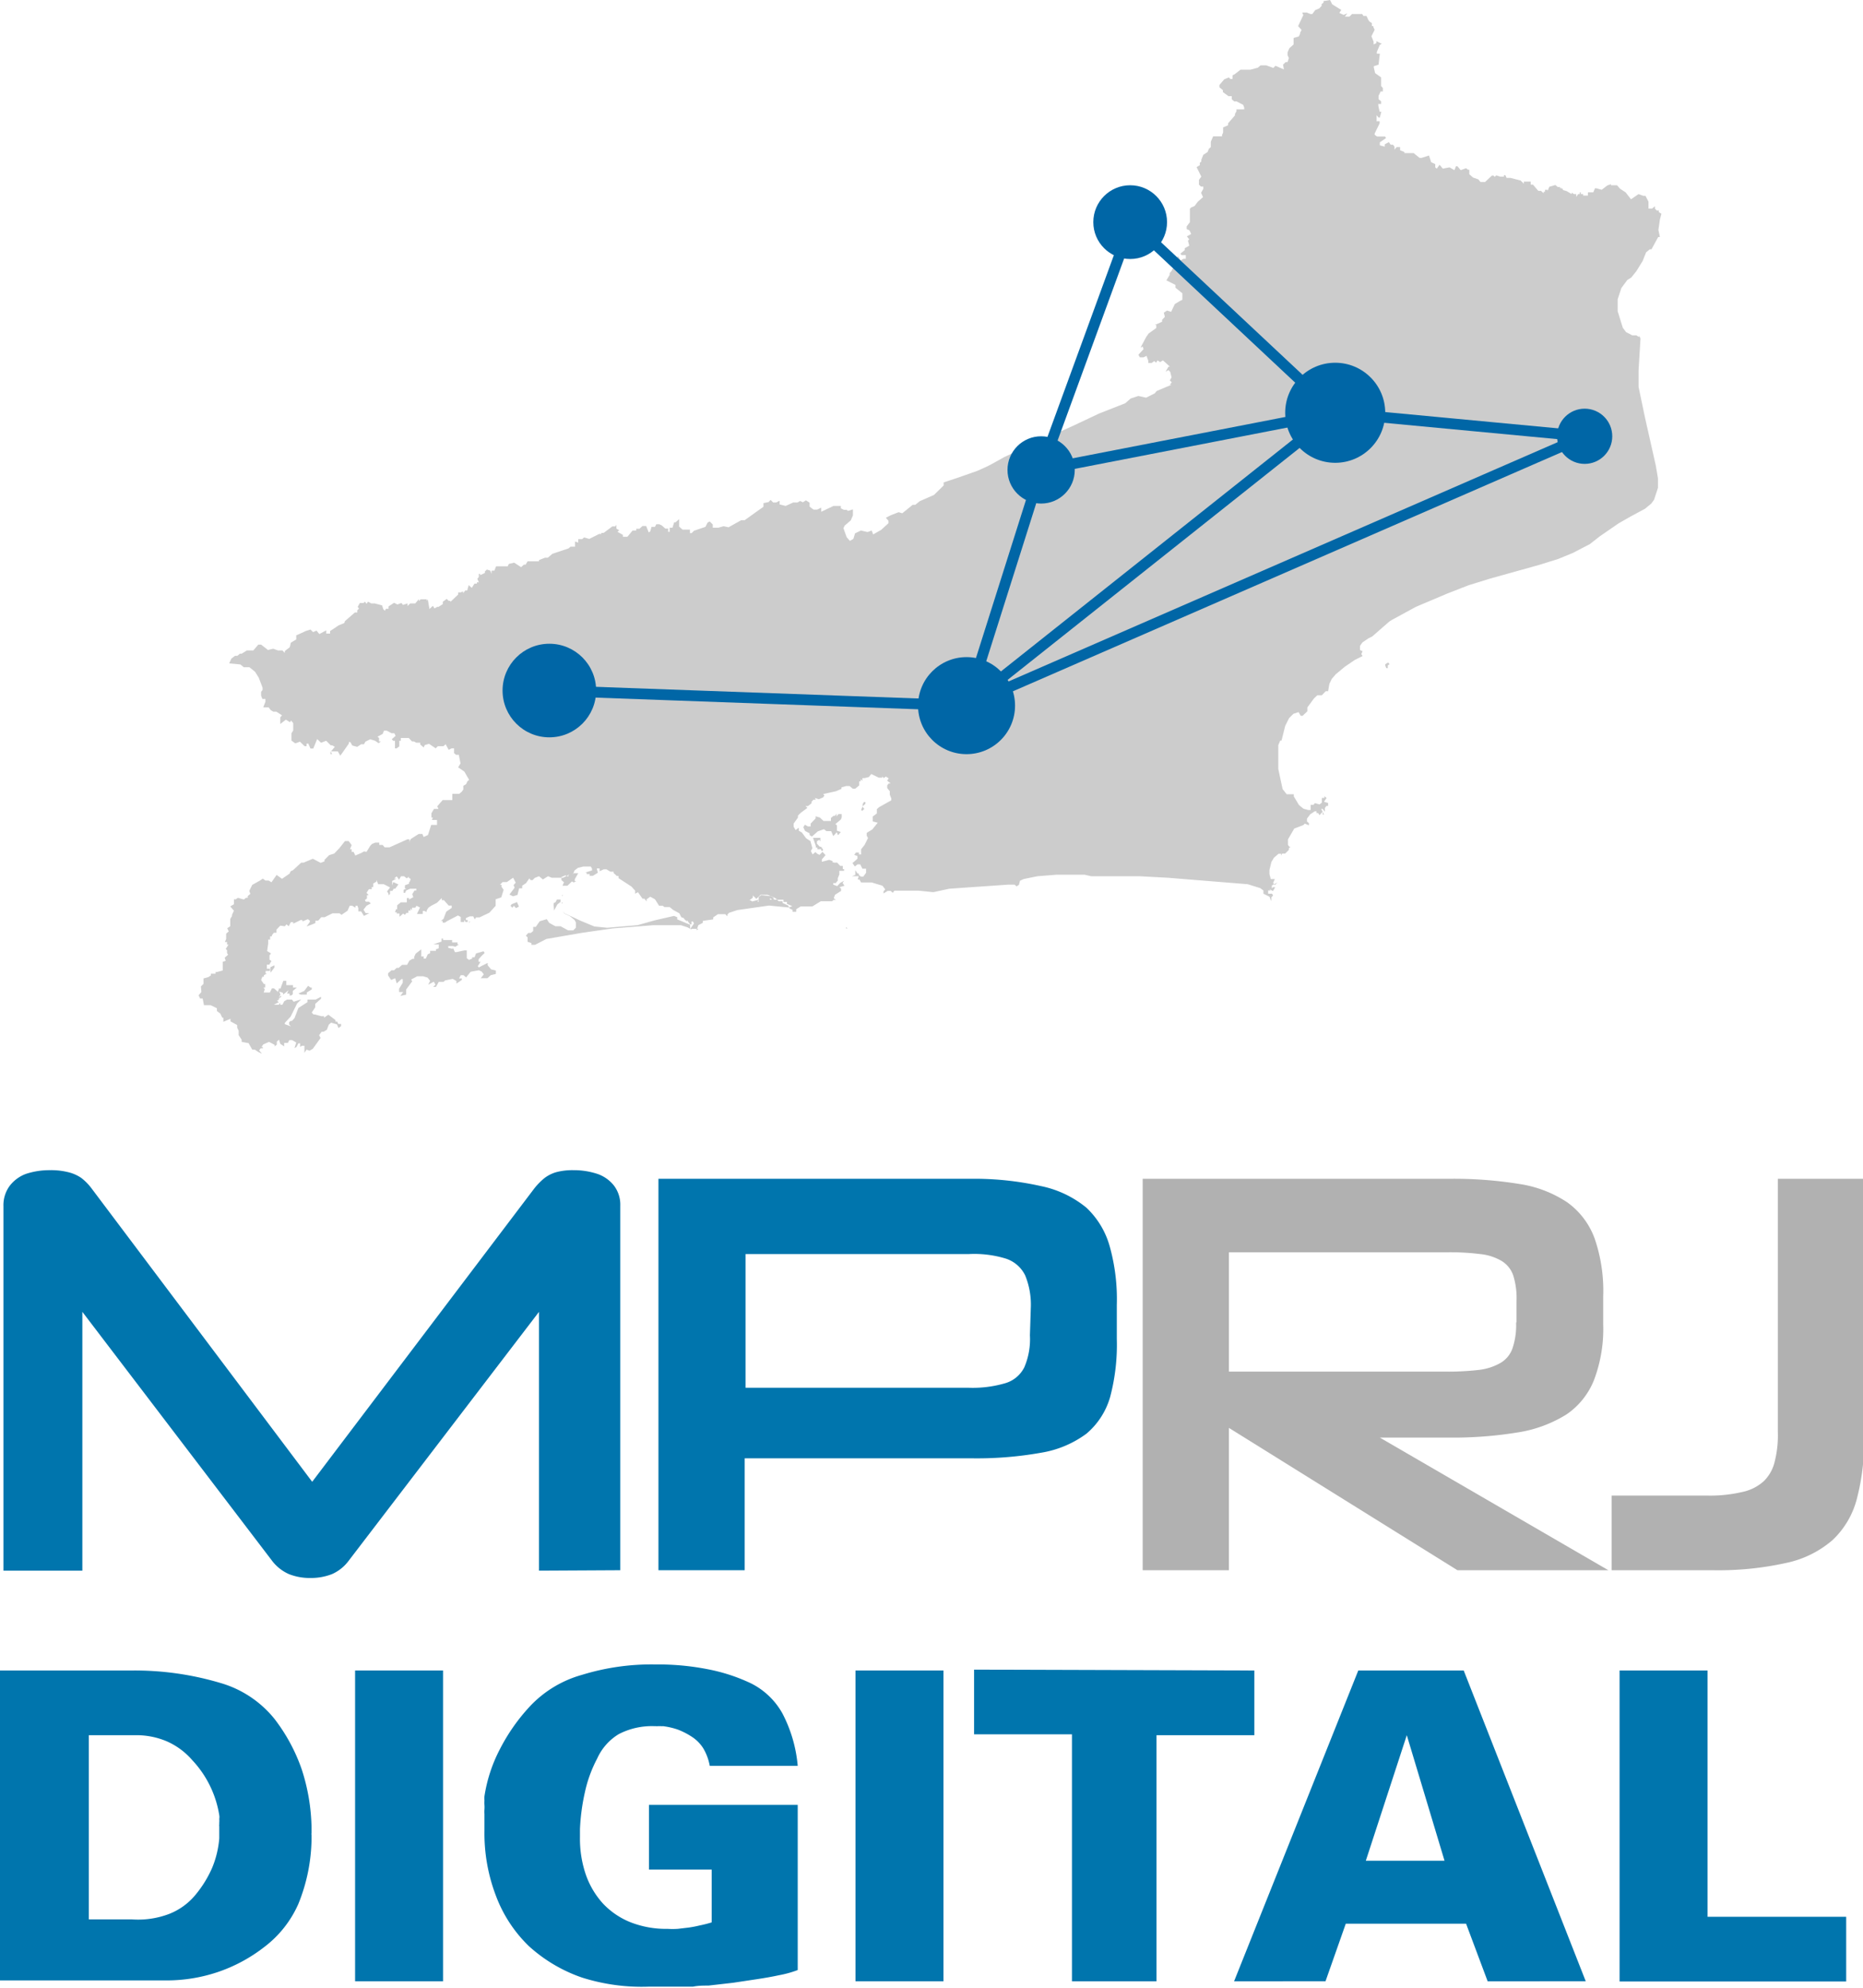 <svg xmlns="http://www.w3.org/2000/svg" viewBox="0 0 86.41 92.19"><defs><style>.cls-1{fill:#ccc;fill-rule:evenodd;}.cls-2{fill:#0066a6;}.cls-3{fill:none;stroke:#0066a6;stroke-linejoin:bevel;stroke-width:0.5px;}.cls-4{fill:#0075ad;}.cls-5{fill:#b1b1b1;}</style></defs><title>mprj_digital_vertical</title><g id="Camada_2" data-name="Camada 2"><g id="Camada_1-2" data-name="Camada 1"><path id="path17" class="cls-1" d="M9.32,45.74l.12-.12,0-.1,0-.15.22-.06.12-.08v-.08H10l0-.08.07,0,.26-.07V44.6l.14-.05-.05-.14.16-.14-.05-.08,0-.13L10.47,44l.13-.2-.07,0v-.12l-.1,0v0l.06-.14,0-.11,0-.14.12-.1-.07-.15.14-.09,0-.34.08-.13v0l0-.06.09-.19-.17-.2.17-.1v-.23l.09,0,.09-.07h0l.28.08.1-.08.08,0,0-.08.12-.1h0l-.05-.14.14-.28,0,0,.36-.2,0,0,.13-.09.12.09h.06l.09,0,.13.08h0l.24-.34.25.18.35-.24v0l.05-.11v0l.11-.05.38-.35.11,0,.43-.18.36.19.18-.07h0l0-.07.22-.22.23-.07.24-.25L16,39h.17l.08.1.06.09-.08.19.08,0v.12l.09,0,.08.17.28-.12.12-.07L17,39.5l.18-.29.08-.08.15-.06h.18l0,.11.16,0,.09.11h.23l.82-.37.1,0,0,.16h0L19,39l.06-.1.36-.23.17,0,.06.14.2-.09,0,0,.15-.47.27,0,0,0,0-.1v-.13l-.09,0-.15,0,.05-.11-.07,0v-.2l.12-.2.21,0-.06-.12.25-.29.45,0,0-.14h0l0-.15.12,0,.2,0,.12-.1.07-.1,0-.17.13-.08.06-.13.08-.07-.09-.15-.13-.23-.29-.2h0l.11-.18L21.28,35h-.13l-.09-.08V34.7h-.11l-.14.07-.14-.26-.1.09-.26,0-.1.1-.31-.21-.2.06-.05.11-.16-.14v-.08h-.18l-.11-.06-.09,0-.15-.16-.24,0-.06,0-.07,0,0,.13-.07,0,0,.07,0,.19-.12.09-.08,0v-.35l-.08,0-.07-.07.18-.16L18.29,34l-.13,0-.22-.12h-.13l-.06.15-.24.13.07.06,0,.16.09,0-.11.08h0l-.16-.11-.23-.07-.22.11-.07.12-.13,0-.18.12-.23-.06-.09-.16-.07,0v0l0,.07-.33.47-.07.09-.11-.2H15.4l-.06,0,.06.13-.07,0,0-.1.2-.24-.12-.07-.07,0-.21-.21-.24.09-.18-.17-.18.44-.13,0-.1-.23-.08,0,0,.12-.09,0-.22-.21-.18.07h-.05l-.16-.12,0-.34.08-.13v-.34l-.1-.12-.05.08-.19-.12-.26.2h0l0-.31.08-.09,0,0L12.82,33l0,0L12.68,33l-.12-.07-.1-.13-.25,0,.1-.26,0-.13-.14,0-.06-.15,0-.18.07-.09v-.1L12,31.42l-.17-.27-.26-.21h-.26l-.16-.13-.52-.05.1-.22.17-.13.11,0,.12-.1.08,0,.24-.15h.3l.23-.27.13,0,.32.25.24-.06.22.08.21,0,.11.12,0-.09.23-.18.05-.21.25-.15,0-.19.16-.07.28-.13.22-.07.12.12.16-.07.13.16.32-.17,0,.15.18,0,0-.12.23-.15L15.7,29l.27-.11L16,28.8l.46-.4.11,0,0-.1.08-.08-.06-.08.1-.18.17,0,0,0,.07-.06L17,28l.07-.1h0l.15.08.16,0,.34.09.06.18.07.07.05-.09h.12l0-.11.26-.17.15.08.19-.07.07.09.21-.07,0,.12.13-.12.23,0,.17-.2,0,.09.08-.08h.15l.13,0,0,.07.05-.07.08.45.16-.15.07.12.13-.07.06,0,.2-.13v-.11l.18-.13.09.09.08,0,0,.05.21-.2.15-.14v-.1l.12,0,.11-.05v.09h0l.1-.13.09,0,.07-.25.14.13.13-.2.11,0,0-.06h.09l-.07-.16.07-.09,0-.14.06,0,0,.06.22-.1V26.5l.09-.09.16.05.06.15,0-.15h.13l.08-.2.11,0,.43,0,.05-.11.25-.06.32.21.13-.12.08,0,.09-.15H25l0-.06.28-.11h0l.13,0,.21-.18.75-.25.09-.08h.21v-.24l.15.05V25H27l.09-.08.24.07.28-.14.18-.09h.1l0-.05,0,0H28l.4-.3.14,0,.05-.08,0,.18.13.08-.08.07.25.14v.09l.1,0h0l.11,0,.24-.29h.17l0-.08.15,0,.14-.13h.17l.12.3,0,0,.07-.05v0l.06-.21.16,0,.06-.12.14,0,.11.05.17.15.13,0,0,.15h0l.07,0v-.19h.13l.08-.25.06,0,.07-.06.1-.09,0,.35.16.14H32v0l0,.16h.08l.11-.11.53-.18.1-.2.1-.05.14.14,0,.15.26,0h0l.24-.07.23.05.43-.24.16-.09.16,0,.53-.38.34-.24,0-.17.24-.05.09-.1h0l.12.12h.14l.16-.08h0l0,.17.28.07.35-.16.2,0,.12-.07.13.06.14-.09.17.11v.18l0,0,.1.08.09.06.16,0,.19-.09,0,.19,0,0,.57-.27H39l0,.11.14.07.13,0,.06.05.23-.07v.1l0,.18v0l-.1.23-.28.24-.06.12.15.42.15.17.16-.09.08-.26.27-.13.31.07.19-.07.07.18.37-.21.34-.31v-.11l-.11-.13V24l.22-.11.36-.14h0l.17.05.48-.39h.12l.21-.17.66-.29.45-.44v-.14l.63-.21.94-.33.42-.19.2-.1.63-.35.7-.33.17-.08.38-.15.45-.14.22-.13,0,.05.14,0,.29-.14,0-.15.82-.37,1.23-.58,0,0,1.2-.47.15-.13.1-.09.36-.12.36.08.4-.2.09-.11.69-.29h-.08l.09-.11-.09-.09v0l.08-.14-.06-.25-.08-.09-.14.08L54.2,17l.06,0-.13-.12-.19-.17-.13.08-.12-.08-.07.11-.08-.08-.12.09h-.16l0-.1-.08-.23-.14.07h-.17l-.07-.12.24-.26L53,16.07l-.1.05,0,0,0,0v0l.26-.49.12-.17.35-.25,0-.14-.07,0,.34-.15h0v-.09l.13-.14-.05-.19.15-.1.19.06,0,0v0l.17-.36.23-.14.12-.06V13.6l-.32-.26,0-.13L54.1,13l.15-.25,0-.08.11-.13,0-.05.09-.08,0-.33.19-.2.12.19L54.9,12,55,12l0-.17-.2,0-.05-.07.2-.16v-.09l.21-.12-.06-.23.06-.06-.11-.14.2-.11-.08-.17-.13-.06,0-.12.15-.2V9.75l0-.07.06-.06,0,0,.16-.07.14-.19.18-.16.07-.06-.09-.2.1-.18,0-.11-.11,0-.09-.09,0-.22.11-.15-.22-.44.15-.09,0-.11.07-.06,0-.08.09-.23.2-.13.06-.15.09-.08V6.57l.11-.25.41,0,0-.06.05-.11,0-.24.23-.1V5.72l.32-.37,0-.07.07-.12,0-.09.13,0,.23,0v0l0-.08-.05-.13-.31-.16h-.11l-.11-.1,0-.14-.15,0-.26-.19V4.18l-.16-.13,0-.11.22-.26L57,3.59l.06.07h.11V3.49l.1-.05.27-.21.11,0H58l.34-.09.13-.11h.19l.07,0,.33.12.1-.1.39.17L59.51,3l.12-.12h.09l.06-.19-.06-.13,0-.13.08-.19L60,2.06,60,1.9,60,1.76l.24-.07.06-.12,0-.05.07-.13-.16-.18L60.45.7,60.4.58l.21,0,.17.07h.09L61,.47l.19-.08.11-.12V.19l.09-.07,0-.07h0l0,0L61.69,0l.1.2L62,.33l.21.13L62.12.6l.2.09.17-.07-.11.15h.21l.12-.12.33,0,.14,0,.06.09h.14l.09.19L63.52,1h0l.11.07,0,.14.07,0,0,.05.06.12-.15.3.1.25,0,.13L63.84,2l0-.09.25.12L64,2.08l-.14.33,0,.08H64L63.94,3l-.22.07,0,.06.06.26.28.2,0,.4.08.09,0,.16v0h-.1l-.1.2v.16l.12.1v.12l-.13,0,0,.09.06.27.08,0L64,5.45l-.06,0-.09-.11,0,.06,0,.22v0h.07l.07,0,0,.1-.23.47h0v.06l.11.08.09,0,.12,0,.16,0,.05.07L64,6.6v.14l.23.06,0-.11.19-.1h0l.08.12.11,0,.07.09v.14l.1-.12.16,0,0,.15.2.08V7.1l.13,0,.13,0,.17,0,.27.22.1,0,.34-.11.1.31h0l.19.09v.15l.07.06.13-.18h0l.15.18.31-.06.23.13h0l.07-.18.07,0h0l.15.18L68,7.8l.09.07.06,0v.21l.17.15,0,0,.25.09.1.12.21,0,.32-.3.07,0,0,0,.06.06.07-.07.18.06.1,0h.08l0-.07h.06l.06.13h.18l.47.12,0,0,.15.15v-.1H71v.14l.1,0,.25.29h.14l0,.07,0-.05.11.09,0-.07h.06V8.8h.12l0,.06.08-.2.28-.08.11.09h.11l0,.08.06-.06v.06h.07l0,.06.17.05L72.9,9l0-.07L73,9h.11V9l0,.13L73.2,9l.07,0,0-.05,0-.11,0,.08.05,0L73.32,9l.11,0,0,.07.22,0,0,.06,0-.09,0,.07V8.92l.25,0,.08-.19.06,0,.25.07.26-.2,0,0,.17-.06,0,.05H75l.14.16,0,0,.26.17.25.32L76,9l.22.08.1,0,.14.27,0,.32,0,0,.17,0,.13-.11,0,.11,0,0h0l.08.09.1,0,0,.08.12.07h0l-.07.27-.07.48.07.33-.08,0-.31.57-.08,0-.17.14-.16.4-.29.47-.24.3-.18.11-.28.38-.17.52,0,.55.24.77.15.2.29.15h.19l.12.08v-.07l.07.13L76,17.18l0,.76.3,1.43.5,2.22.1.59v.44l-.18.55-.13.18-.29.24-.67.36-.56.32-.87.6-.46.36-.79.41-.68.28-.9.28-2.26.63-1,.31-1,.39-.66.28L66,28l-.33.14-1.12.61-.11.07-.79.69-.18.09-.28.19-.11.16v.19l.12.06-.06.13.06.09-.36.18,0,0-.47.32-.42.35-.18.21-.11.23-.06.34-.11,0-.18.19-.21,0-.15.14-.31.42,0,.18-.22.21h-.09l-.1-.17-.24.08-.2.2-.18.36-.17.68-.06,0-.09.21,0,.86v.25l.2.93.19.24.33,0,0,.1.24.4.21.17.22.06.11,0,0-.11,0-.13h.13l.07-.08.21.06.11-.08V37l.12,0,0-.08.1.08-.12.18.19.05,0,.14-.08,0-.07.1,0-.1,0,.27-.1-.13-.07,0,.13.26h-.06l0-.13-.15.16-.06-.1-.08,0,0-.08h-.08l-.21.14-.15.2v.13l.09.08,0,.1-.19-.08-.07.07-.42.16-.29.5v.26l.06.08.06,0-.08.07,0,.08-.17.17-.14,0-.05.09,0-.08-.12,0-.21.18-.12.2-.09.37v.19l.06.23h.19l-.08.18.08.1.12-.12L59.1,41l0,0-.11.06,0,.09,0,.05.05-.06.11,0-.11.18-.17-.1,0,0,.07.07h-.12v.15H59l.05.08-.08.09v.18l-.09-.21-.28-.14v-.15l-.15-.11-.58-.18-3.71-.3-1.32-.07h-1l-1,0h-.23l-.3-.07H49l-.88.07-.64.13-.17.08-.05.19-.11.07-.09-.08-.29,0-1.74.12-1,.07-.74.16-.68-.07-.64,0-.29,0-.05,0v0l-.15,0-.07.1-.1-.09h-.14l-.19.12,0-.1.08-.09-.13-.17-.5-.15-.49,0-.08-.14h-.08l.05-.15h-.32l.16-.06,0-.22h0l.1.15.06,0,0,.06.1.09.11,0,.13-.18v-.19H40l-.1-.2-.13,0-.12.1-.11-.16.23-.2,0-.13-.15-.05.08-.11.14,0,0,.09.1,0,0-.24.16-.2.16-.32-.06-.11,0-.13.26-.16.25-.31-.23-.06,0-.23.19-.14,0-.2.1-.09.57-.32,0-.09-.07-.17,0-.16-.12-.15,0-.12.07-.09h.09l-.16-.13.07-.11-.11-.07,0,.05L41.1,36l-.11.08L40.92,36l0,.06-.16,0-.35-.17-.11.14-.2.05H40l0,.13,0,0-.08-.08,0,.1-.07,0v.19l-.18.15h-.12l-.14-.12h-.17l-.21.06,0,.07-.26.11-.59.13.06.07-.07.09-.19.08L37.79,37l.05.08-.11,0-.09.1,0,.07-.17.13-.11,0,.09.08-.31.23,0,0-.13.13,0,.09-.2.28v.14l.09.16.15-.11,0,.14.14.08.2.27.2.13.09.33-.07.13.08.16.13-.11.09.08,0,0,.1.05.14-.14.14.15-.17.2,0,.11.34-.09.16.06,0,.06.05,0V40l.08,0L39,40l-.09,0-.08,0,.14.15h.12l0,.15h.06l0,.08-.15,0-.07,0,0,.06,0,0,0,.11-.07.17,0,.11-.1.12h-.11v.07l.18.07.14-.15.18-.1-.07.1.09.13-.24.07.08.06v.07l0,.05H39l-.27.17-.06.16.1.08-.11,0-.06.06-.53,0-.39.24-.54,0-.21.13,0,.12h-.17l0-.09-.13-.06-.07-.14-.26-.12,0-.08-.18,0-.15-.14-.37-.16-.2,0-.12,0-.2.19-.16-.16,0,.07,0,.12,0-.09-.16.13h.05v0l.08.05.3-.08,0,.09-.06,0h0l.06-.08,0-.14.12-.08.48.05.15.07h-.22l.13,0,.06.09-.09,0-.11-.07,0,.07.41,0h.22l0,.1h.16l0,.09.25.11-.17.06-.91-.09-1.47.21-.39.13-.07.08,0,.08-.1-.1-.34,0-.22.15,0,.09-.48.07,0,.09-.21.11-.06.17.06,0-.08.07v-.07l-.17,0-.13,0,.06,0V43.1L31.89,43l-.31-.1-1.27,0-1.89.15-1.4.2-1.68.29-.52.27-.17,0,0-.08-.18-.06v-.21l-.08-.07.11-.13.12,0,.11-.09,0-.19.12,0,.18-.26.33-.1.11.17.29.16H26l.35.19h.24l.12-.12v-.25l-.06-.11-.22-.18-.24-.11-.09-.11.1.1.27.12.47.22.63.26.59.06,1.41-.12.78-.22.91-.21.15.06,0,.1.6.25,0,.2.18-.26-.05-.09h-.07v.14L32,42.85l-.14-.19v.07l-.15-.14h.05l-.16-.06-.09-.18-.29-.16-.16-.13-.24,0L30.74,42l-.17,0-.19-.3-.22-.12-.17.12,0,.1-.1-.13-.09,0-.21-.3-.13.07,0-.14-.17-.19-.6-.39v-.1l-.08,0-.15-.14,0-.06-.15,0-.18-.11L28,40.31l-.19.09,0-.13-.13,0,.05.2-.23.14-.15,0,0-.08-.14,0,0-.07-.07,0,.32-.1,0-.08-.06-.1-.34,0-.25.06-.16.12-.08.19h-.16l-.29.15-.35,0-.18,0-.17-.07-.24.15L25,40.63l-.2.08-.1.1-.09,0-.06-.08-.15.22-.18.12v.12l-.14,0-.08.31-.21.06-.16-.08.24-.32-.05-.12.1-.11-.12-.23-.29.2-.2,0-.12.13h0l.07,0,0,.09.1.14-.11.35-.26.09V42l-.29.32-.46.22-.16,0-.06.09-.07-.14h-.16l-.18.08v.09l.08,0,0,.09-.1,0-.06-.1,0,.1v0l-.16,0,0-.07,0-.16-.13-.07-.52.27h0l-.08.06-.11,0,0-.08-.08,0v0l.12-.09.13-.34.25-.17v-.11l-.14,0-.22-.25-.1,0v-.1l-.22.22L20,42l-.13.09-.08.13v.07l-.11-.05-.07,0,0,.14-.14,0-.13,0,.14-.3L19.32,42l-.06.09-.15,0v.12l-.07-.09,0,.1h-.1l0,.11h-.09l-.07.09-.08-.06-.17.15v-.15l-.13,0v-.06l-.08,0,.05-.14h-.05l.1,0,0-.18.17-.14.28,0v-.2l.1,0,0,.07.2-.11-.05-.14.11-.17h.08l0-.08,0,0-.19,0-.1,0-.18.08-.05.11-.07,0v-.14l.14-.06h-.08v-.15l.19-.07,0-.08H19l.05-.14-.09-.06,0-.05-.09.08-.13-.1h-.14l-.09.16-.1-.14h-.1l.07,0-.1.09.11,0-.2.11,0,.14,0,.06.05-.15.24.11-.15.2-.07,0-.06.1-.11,0,0,.15-.07.05,0-.06L18,41.4l-.05-.06.14-.19L17.8,41l-.26,0-.08-.2,0,.08-.15.09v.16l-.07,0v.1h-.13L17,41.4l.1.11-.08,0v.15l-.1.08.05.07.14,0,.09.08L17,42l-.14.18.1.16h.17l-.25.13-.13-.21-.13,0,0-.14L16.58,42h-.09l0,.09L16.34,42l-.12,0-.1.23-.28.19-.09-.07h-.33l-.36.18-.16,0-.14.16-.13,0,0,.11-.14.06,0,0-.27.1.15-.21v-.06l-.09-.07-.21.09-.05,0,0,.06v-.11l-.07,0-.35.17v-.07l-.11,0-.1.19-.1-.09-.08.09L13,42.92l-.18.19,0,.14h-.12l-.09.12,0,.05-.08,0,0,.15-.09,0,0,.18-.05.35.18.11-.06.08H12.5v.21l.09.06-.1.17-.11,0,0,.19.14,0v.1l-.2,0,0,.12-.08,0,0,0,.14,0-.14.08,0,.07h-.07l-.06.15.13.19h.06l0,.16-.08,0,.06.08-.05.15h.12l.08,0h.09l.09-.19.1,0L12.9,46l0-.08-.07,0,.1,0,0-.09,0,.06,0-.05h.08l.13-.36.14,0,0,.2h.31v.11l.18,0-.19.16,0,.15-.07.06-.08,0,0-.09-.12,0,.07-.15-.25.2,0-.08-.18-.06.06.14-.08.12.11-.07,0,.06-.2.14L13,46.24l-.1.15.1,0-.08,0-.08,0,0,0,.09.08-.23.12h.23L13,46.5v.09l.1,0,.08-.16.13-.08h.23l.08.1.35-.11-.19.19-.3.61-.27.29,0,.06.28.1-.08-.09,0-.1.07-.06.06,0,.12-.13.18-.47.42-.27,0-.12,0,0h.38l.25-.13v.09l-.27.24,0,.16-.16.24.08.09.07,0,.29.08.13,0,0,.07.2-.14.33.25,0,.07.08,0,.05.11h.13l0,.1-.12.09-.07-.17-.27-.08-.11.09-.09.24,0,0-.15.09-.09,0L14.8,48l.07.13-.36.5-.15.09-.14-.05-.1.15,0,0v-.33H14l-.08.06,0-.17-.08,0-.09.17-.09.05.08-.26-.19-.11-.13,0-.07.13-.17,0,0,.16L13,48.4l-.06-.19-.1.09v.14l-.1.08v-.07l-.26-.14-.27.12-.08.12h.06l0,.06-.1,0-.07.09.13.16-.17-.08-.16-.11h-.12l-.17-.3-.32-.06,0-.1L11.07,48l0-.2L11,47.65v-.12h0l-.31-.17,0-.12-.33.14,0-.19-.05,0L10.22,47l-.16-.12,0-.13-.29-.14H9.46l-.06-.31H9.28l-.07-.15L9.34,46Zm2.8,2.91h0v0h0Zm52.37-18h0v0h0v0H64.5v0h0Zm-.24.21v-.06l.14-.08.06.08-.08.05,0,.13H64.3Zm-50,12.31h0v0h0ZM12.81,44h0Zm.13,4.64h0v0h0Zm2.2-5.74h0v0h0v0l0,0Zm-.67,3h0Zm-.33-2.69h0v0h0v0h0ZM12.83,44.3h0l0,0h0v0h0ZM12.68,44v0h0ZM13,46.4h0Zm-.22-1.15h0v0h0l0,0h0Zm1.94,1.69h0v0h0l0,0h0l0,0h0Zm-.42-3.36v0l0,0h0v0h0Zm.57-.67v0h0v0h-.05Zm-1.91.87v0H13l0,0h0Zm-.25.57h.06v0h-.06Zm1-1.3h0Zm8.47-.33h0v0l0,0h0v0h-.05Zm-7.24,3.37v0h0l0,0v0h0Zm-1.3-2.87h0v0h0v0h0Zm.15-.18h0ZM12.59,46h.07V46h-.06Zm9.2-3.29h0l0,0v0h0l0,.06h0v0h-.05Zm-7.08,5.86h0l0,0v0h0v0h0l0,0h0ZM13.07,45v0h0v0h0l0,0v0h0Zm-.21-.92v0h.06v0h-.07Zm.32,1.34v0h0v0h0v.07h0v0h0Zm1.3.29,0,0h.07v0h0v0h0v0h0Zm-.43-2.57h0v0l0,0,.07,0h0l0,0h0v0l0,0v0h0Zm.56,2.37h0v0h0v0h.06v0h0v0h0v0h0v0h-.05Zm7.72-2.82h0v0h0l0,0h.07v0h0v0h-.12Zm-9,3.59v0h0v0h.17l0,0h0v0h0l0,0h-.19Zm.08-3h0l0,0v0h.08l0,0h0v0h0v0h0l0,0h-.05v0Zm1.39-.15h0v0l0,0v0h0l0,0H15v0H15l0,0h0v0h-.09v0h0v0Zm-2.26,1.79v-.07l.19-.09,0,.1-.18.24Zm1.3,1.15.27-.12.18-.24.11.08.06,0,0,.09-.23.14,0,.1-.28,0Zm6.38-.31-.13,0,.11-.1-.08-.14-.26.14.09-.18-.12-.15-.2-.06v0h-.28l-.28.15.05.08-.28.38,0,.24-.27.06L18.7,46l-.19,0v0l0-.15.17-.28,0-.17-.06,0-.22.2-.07-.24-.19.08L18,45.23v-.1l.16-.14.12,0,.12-.11.09,0,.16-.14.23,0,.11-.2L19,44.54l.13-.08.08,0,0-.09.07-.15.26-.2,0,.33h.11v.1h.1l.09-.2.11-.05,0-.11.27,0,0-.07.13-.05,0-.18H20.1l.38-.13v-.14h.07v.07l.35,0,.07,0v.11h.25l0,.09h.07l-.17.11L21,43.87l-.21,0,0,.08L21,44l0-.07.1.22.07,0,.37-.08.11,0,0,.19,0,.17.1.08.15-.06,0-.06.11,0,.07-.18.35-.1.05.08-.14.13-.14.16,0,.12h.09l-.13.2.05.06.13-.07.28-.14,0,.11.16.19L23,45l0,.16-.24.06-.15.14-.19,0H22.3l.06-.08.08-.1-.1-.13-.13-.06-.38.07-.21.26-.12-.1h-.13l-.08.15.13,0v.07l-.25.17v-.12l-.17-.1-.35.07-.08.07h-.22Zm18.31-3.27h0v0h0v0ZM33.06,43h0Zm-9.21-1.26h0l0,0h0Zm-1.18.65h0Zm15.77,1h0v0h0ZM26.9,40.89h0v0h0Zm-1.76,0h0l0,0h0Zm.07,0h0v0h0Zm11.87,1.61h0v0h0ZM25.37,42h0v0h0v0Zm11.29.57,0,0h0v0h-.05ZM25.42,41.16h.07v0h0l0,0h0Zm6.72,2.27h0l0,0h0l0,0h0v0h0Zm6.35-1h0Zm-1.94.22h0l0,0h.07v0h-.08Zm-11.17-.26h0v0h0v0h-.05Zm12.92,0h0Zm-12.81,0h0v0h0v0h0l0,0h-.05Zm.41-.68h0l0,0H26v0h0l0,0H25.9Zm.19.12h0v0h0l0,0h0v0l0,.06h-.05Zm12.18.89h0v0h.16l0,0h0l0,0h-.06ZM26,40.88h0v0h0v0H26l0,0h0v0h0l0,0,0,0h0ZM25.36,42h.1l0,0h-.05v0h0v0h0ZM33,43.14h.09l0,0H33Zm6.31-.09h0l0,0h0l0,0h-.07v-.06h0ZM26.06,41.54h.12v0l0,0h-.08v-.06Zm12.38,1.68,0,0,0,0h0v0l0,0v0h0l0,0h-.06Zm-11.5-2.13h0v0h0v0l0,0h0l0,0h0l0,0h0v0h.07v0h0v0h0v0h-.09Zm13-3.53.07-.17,0-.1.06-.1h.07l0,.08L40,37.4l.09.11-.1.09ZM23.68,42l.05-.07.25-.1.09.21-.14.07L23.84,42l-.08.09Zm2,0v-.12l.09-.05.06-.12.17,0,0,.11-.15.12-.15.28Zm12.58-2.73-.18,0,.09.11,0,.07h-.08l0-.07h-.18l0-.08h-.07l0-.07-.13-.38.14,0,.11,0,.09,0,0,.17L38,38.94l-.11.07,0,.11.13.14ZM26.58,40.55l0-.06.24,0-.16.28,0,0,0,.09.07,0-.12.06-.08-.05-.21.2h-.15l-.08,0,.07-.16-.12-.1v-.14l.18-.08.14.06,0-.1.1,0ZM39,38l-.25.21.07.06,0,.25.18.06-.13.15-.06-.14-.16.18-.1-.23-.22,0-.11-.09-.29.1-.27.24-.11-.07,0-.08-.21-.11-.08-.17.07-.12.14.08h.13v-.13l.23-.24v-.1l.2.06.17.16.28,0,.06,0,0-.14.12-.1h.07l.07-.1,0,0,0,.13.09-.11.15,0v.16Z"/><circle class="cls-2" cx="61.93" cy="19.14" r="2.32"/><circle class="cls-2" cx="25.48" cy="32.02" r="2.17"/><circle class="cls-2" cx="44.83" cy="32.72" r="2.25"/><circle class="cls-2" cx="52.42" cy="10.3" r="1.71"/><circle class="cls-2" cx="48.29" cy="21.79" r="1.56"/><circle class="cls-2" cx="73.5" cy="20.23" r="1.28"/><polyline class="cls-3" points="48.29 21.79 52.49 10.3 61.93 19.14 44.83 32.72 73.5 20.23 61.93 19.14 48.29 21.79 44.83 32.72 25.48 32.02"/><path class="cls-4" d="M6.11,77.46a13.93,13.93,0,0,1,4.12.58,5,5,0,0,1,2.49,1.65A8.23,8.23,0,0,1,14,82.06a9.2,9.2,0,0,1,.45,2.7V85a.12.12,0,0,0,0,.08v.2a8.24,8.24,0,0,1-.61,3,5.06,5.06,0,0,1-1.58,2,7.34,7.34,0,0,1-2.18,1.17,7.43,7.43,0,0,1-2.36.38H0V77.46ZM6.11,89a4.05,4.05,0,0,0,1.73-.25,3,3,0,0,0,1.22-.88,5.25,5.25,0,0,0,.78-1.26,4.51,4.51,0,0,0,.33-1.37v0l0-.06v-.5a.19.19,0,0,1,0-.08v-.08a1,1,0,0,0,0-.18.47.47,0,0,0,0-.17,4.84,4.84,0,0,0-1.25-2.55,3.35,3.35,0,0,0-1.17-.87,3.6,3.6,0,0,0-1.44-.29l-2.19,0V89Z"/><path class="cls-4" d="M20.55,77.46V91.87H16.47V77.46Z"/><path class="cls-4" d="M32.62,81.07a1.75,1.75,0,0,0-.52-.53,3.45,3.45,0,0,0-.66-.34,3.38,3.38,0,0,0-.7-.16h0a.11.11,0,0,1-.07,0h-.17a.11.11,0,0,1-.07,0h-.12a3.33,3.33,0,0,0-1.61.37,2.53,2.53,0,0,0-1,1.13,6.07,6.07,0,0,0-.57,1.56,9.63,9.63,0,0,0-.23,1.72v.38a5.13,5.13,0,0,0,.27,1.72,3.9,3.9,0,0,0,.8,1.35,3.59,3.59,0,0,0,1.29.87,4.52,4.52,0,0,0,1.7.3,3.86,3.86,0,0,0,.47,0l.51-.06a5.27,5.27,0,0,0,.52-.1,5.54,5.54,0,0,0,.55-.14V86.69H30.1v-3H37v7.66a5,5,0,0,1-.87.24c-.32.07-.67.13-1,.18L34,91.94l-1.14.13c-.24,0-.48,0-.72.05l-.69,0-.69,0H30.1A9.17,9.17,0,0,1,27,91.7a7.09,7.09,0,0,1-2.47-1.46A6.32,6.32,0,0,1,23,87.9a8.11,8.11,0,0,1-.53-3v-.4c0-.13,0-.26,0-.39a1.23,1.23,0,0,1,0-.2,1.5,1.5,0,0,0,0-.22,1.42,1.42,0,0,1,0-.2,1.42,1.42,0,0,1,0-.2,7,7,0,0,1,.71-2.17,8.8,8.8,0,0,1,1.4-2A5.24,5.24,0,0,1,27,77.66a10.92,10.92,0,0,1,3.43-.48,11.85,11.85,0,0,1,2.39.22,8.31,8.31,0,0,1,2,.65,3.41,3.41,0,0,1,1.47,1.4A6.46,6.46,0,0,1,37,81.88l-4.08,0A2.44,2.44,0,0,0,32.62,81.07Z"/><path class="cls-4" d="M43.76,77.46V91.87H39.68V77.46Z"/><path class="cls-4" d="M58.18,77.46v3H53.64V91.87H49.72V80.42H45.18v-3Z"/><path class="cls-4" d="M67.89,77.46l5.66,14.41H69l-1-2.67H62.42l-.94,2.67H57.24L63,77.46Zm-2.64,3-1.9,5.82H67Z"/><path class="cls-4" d="M79.2,77.46V88.88h6.43v3H75.12V77.46Z"/><path class="cls-4" d="M28.77,72.81V55.91a1.46,1.46,0,0,0-.29-.93,1.66,1.66,0,0,0-.78-.55,3.5,3.5,0,0,0-1.11-.17,2.93,2.93,0,0,0-.78.09,1.64,1.64,0,0,0-.56.28,3.07,3.07,0,0,0-.47.48l-10.3,13.6L4.25,55.11a2.49,2.49,0,0,0-.48-.49,1.83,1.83,0,0,0-.62-.27,3.26,3.26,0,0,0-.82-.09,3.51,3.51,0,0,0-1.12.17A1.68,1.68,0,0,0,.44,55a1.51,1.51,0,0,0-.28.93v16.9H3.82v-12l8.82,11.57a2,2,0,0,0,.76.59,2.62,2.62,0,0,0,1,.18,2.67,2.67,0,0,0,1-.18,1.93,1.93,0,0,0,.75-.59l8.85-11.57v12ZM45,67.62a17,17,0,0,0,3.3-.26,4.84,4.84,0,0,0,2.09-.88,3.48,3.48,0,0,0,1.1-1.7,9.45,9.45,0,0,0,.31-2.7V60.51a9.08,9.08,0,0,0-.33-2.72A3.9,3.9,0,0,0,50.39,56a4.85,4.85,0,0,0-2.1-1A14.14,14.14,0,0,0,45,54.66H30.54V72.81h4V67.62Zm2.77-5.7a3.3,3.3,0,0,1-.26,1.48,1.44,1.44,0,0,1-.89.74,5.35,5.35,0,0,1-1.67.21H34.58v-6.2H44.94a5,5,0,0,1,1.71.21,1.52,1.52,0,0,1,.9.78,3.57,3.57,0,0,1,.26,1.53Z"/><path class="cls-5" d="M74.6,72.81,64,66.66h3.19a18.61,18.61,0,0,0,3.21-.24,6,6,0,0,0,2.25-.83A3.48,3.48,0,0,0,73.93,64a6.67,6.67,0,0,0,.43-2.59V60.11a7.44,7.44,0,0,0-.4-2.69,3.57,3.57,0,0,0-1.27-1.67,5.49,5.49,0,0,0-2.22-.85,19,19,0,0,0-3.26-.24H53V72.81h4v-6.6l10.6,6.6Zm-4.28-11.5a3.36,3.36,0,0,1-.16,1.19,1.27,1.27,0,0,1-.55.69,2.6,2.6,0,0,1-1,.33A12.28,12.28,0,0,1,67,63.6H57V58.07H67a11.2,11.2,0,0,1,1.65.08,2.45,2.45,0,0,1,1,.32,1.27,1.27,0,0,1,.54.68,3.53,3.53,0,0,1,.15,1.18v1Zm9.13,11.5a14.43,14.43,0,0,0,3.36-.33A4.79,4.79,0,0,0,85,71.41a4,4,0,0,0,1.13-1.93,10.57,10.57,0,0,0,.33-2.9V54.66h-4V66.39a4.9,4.9,0,0,1-.14,1.36,1.87,1.87,0,0,1-.5.92,2.12,2.12,0,0,1-1,.51,6.56,6.56,0,0,1-1.61.17H74.75v3.46Z"/></g></g></svg>